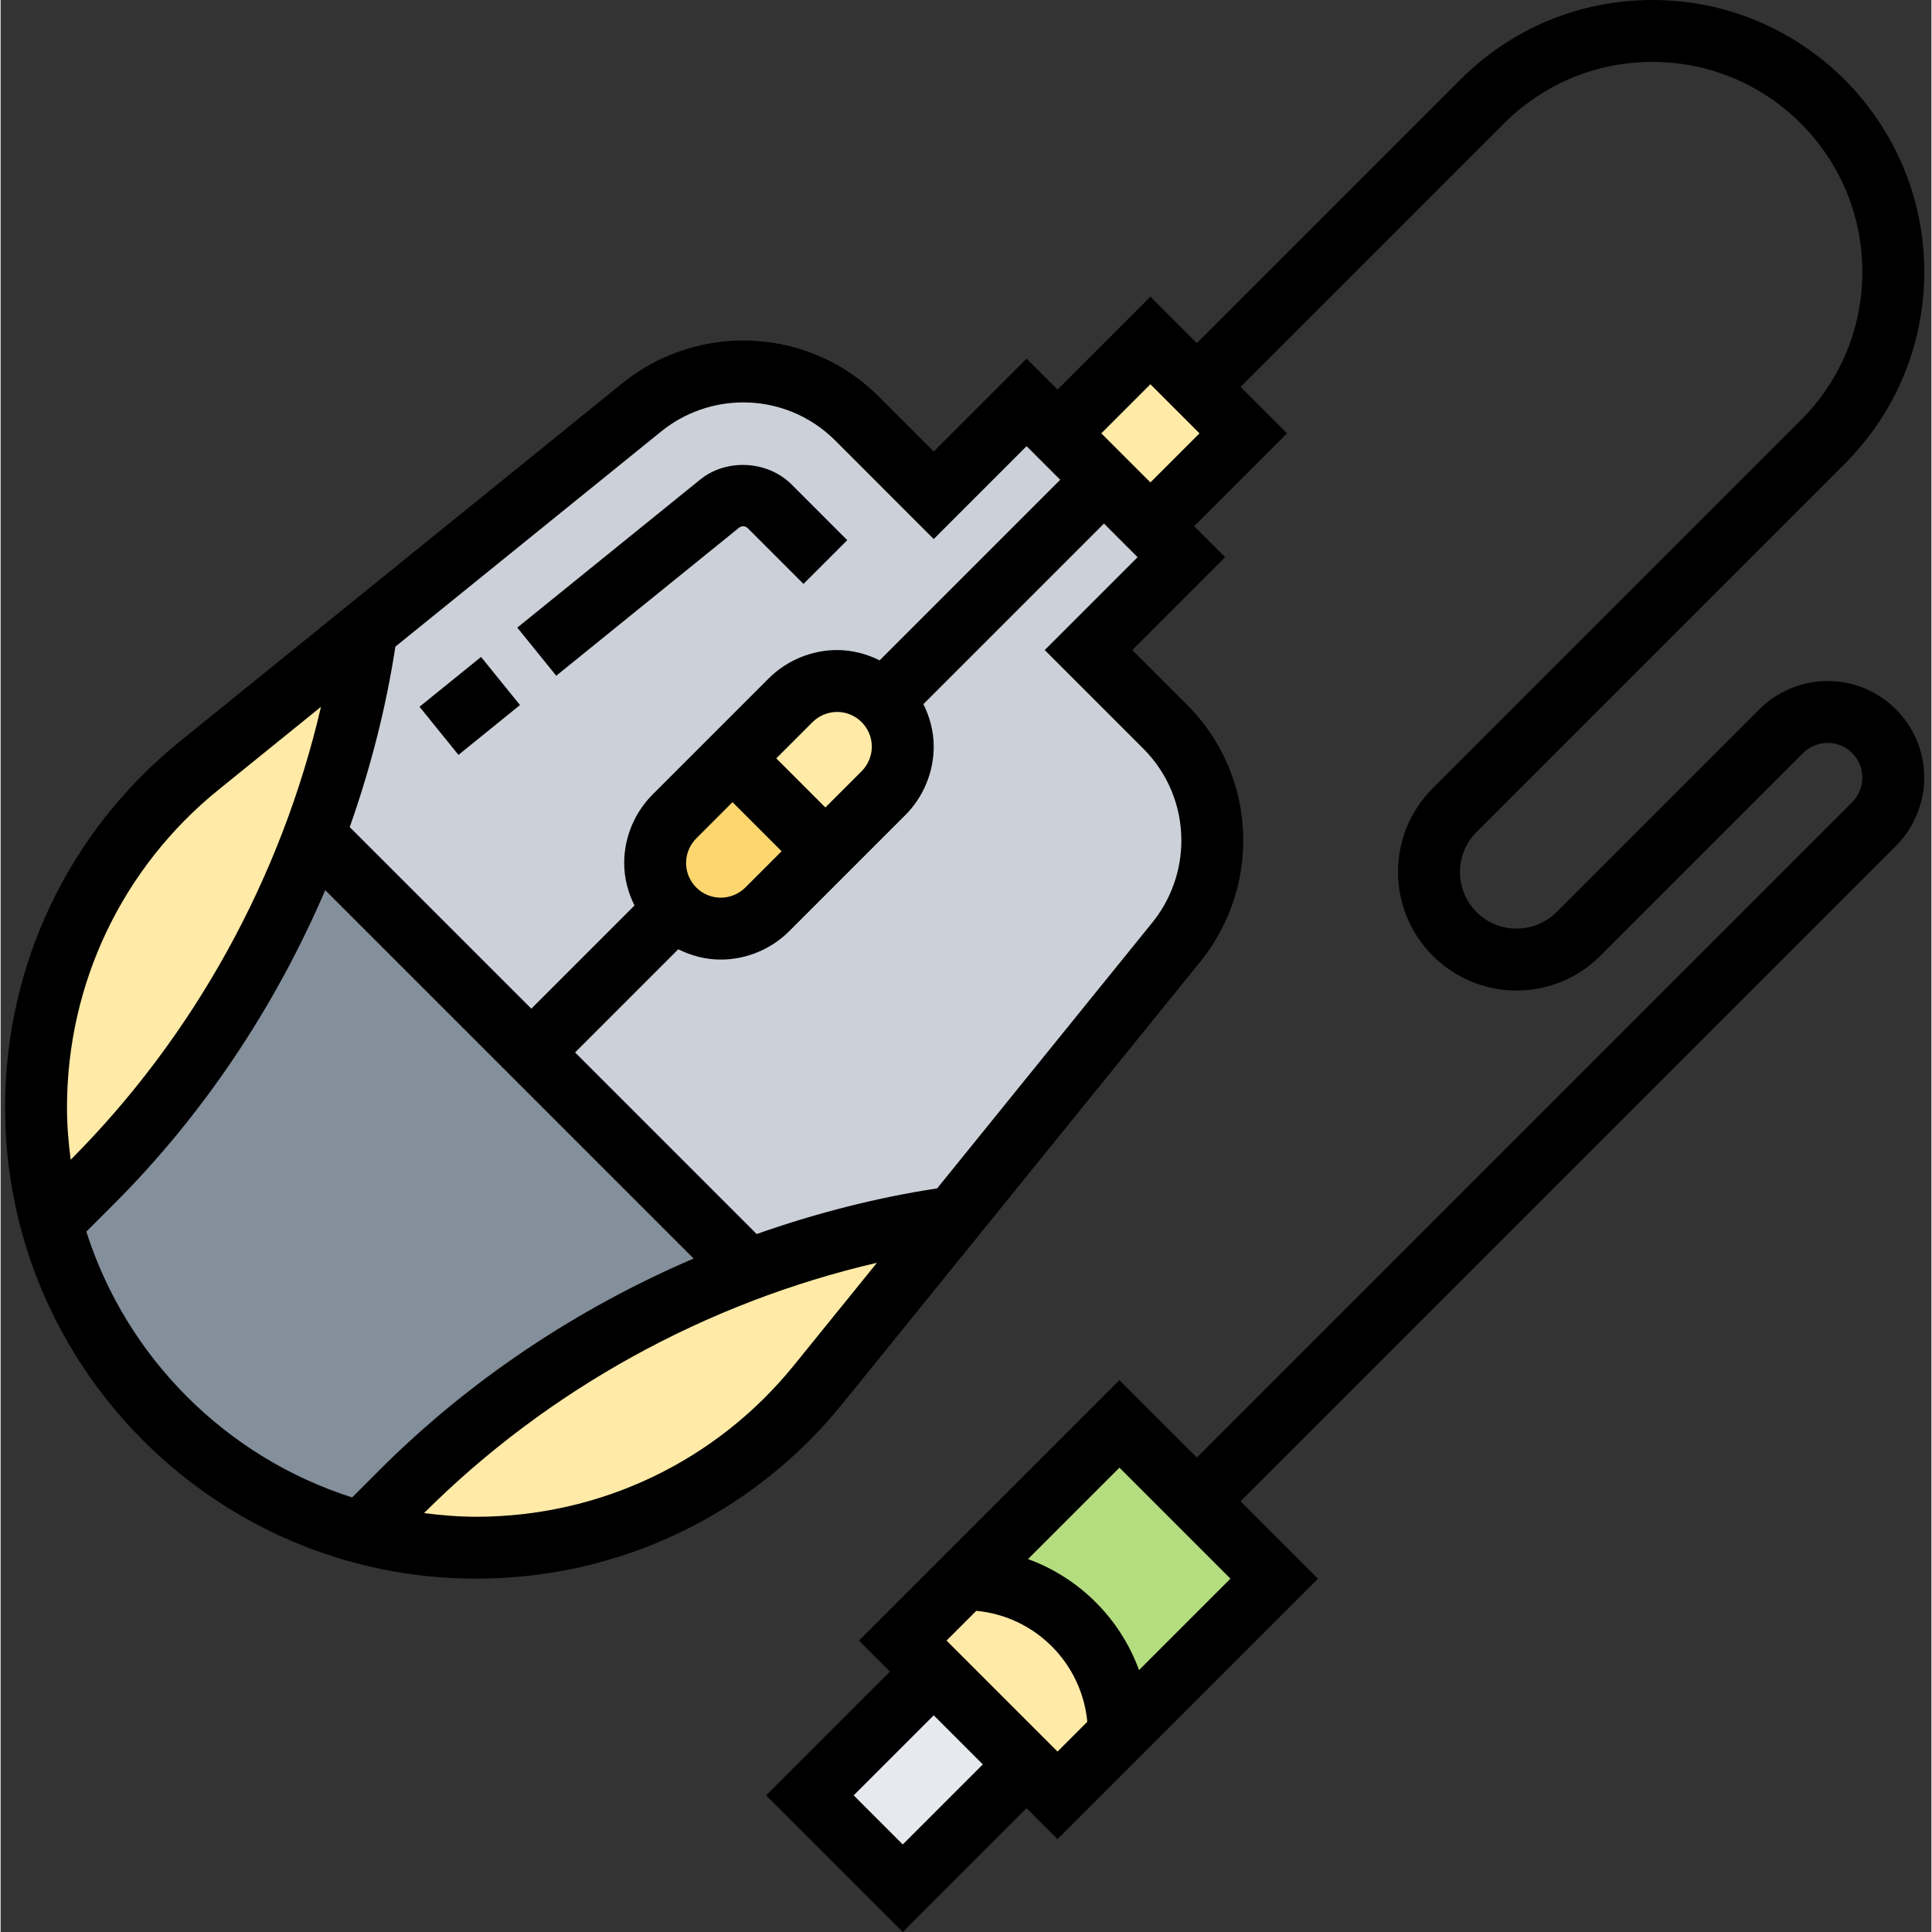 <svg height="499pt" viewBox="-1 0 499 499.312" width="499pt" xmlns="http://www.w3.org/2000/svg"><rect x="-1" y="0" width="499" height="499.312" fill="#333333" stroke="none"/><path d="m136.156 272 56 56c-33.359 12.398-63.922 31.922-89.52 57.52l-10.402 10.402v.078c-19.512-5.199-36.871-15.441-50.719-29.359-13.918-13.84-24.16-31.199-29.359-50.719h.078l10.402-10.402c25.598-25.598 45.121-56.16 57.52-89.52zm0 0" fill="#838f9b"/><path d="m102.637 385.52c25.598-25.598 56.16-45.129 89.52-57.52 17.121-6.398 34.961-10.961 53.199-13.52l-35.047 43.367c-10.801 13.359-24.312 23.832-39.441 31.039-15.109 7.273-31.832 11.113-48.953 11.113-10.316 0-20.23-1.359-29.68-4v-.078zm0 0" fill="#ffeaa7"/><path d="m22.637 305.52-10.402 10.402h-.078l-4-29.684c0-34.316 15.52-66.805 42.152-88.398l43.367-35.047c-2.559 18.246-7.121 36.086-13.52 53.207-12.398 33.359-31.922 63.922-57.52 89.52zm0 0" fill="#ffeaa7"/><path d="m299.914 187.762-19.758-19.762 24-24-20-20-148 148 56 54.77c17.121-6.41 34.961-6.77 53.199-14.77h.082l57.438-69.801c6-7.359 9.281-16.023 9.281-25.535 0-11.039-4.398-21.062-12.242-28.902zm0 0" fill="#ccd1d9"/><path d="m272.156 112-8-8-24 24-19.762-19.762c-7.84-7.84-18.48-12.238-29.52-12.238-9.512 0-17.559 3.281-24.918 9.281l-69.801 57.438v.082c-8 18.238-8.359 36.086-14.77 53.199l55.387 56 36.656-36.961 53.918-54.078 56.879-56.961zm0 0" fill="#ccd1d9"/><path d="m320.156 112-24 24-24-24 24-24zm0 0" fill="#ffeaa7"/><path d="m227.195 180.961c3.039 3.039 4.961 7.359 4.961 12 0 4.48-1.762 8.801-4.961 12l-15.039 15.039-24-24 15.039-15.039c3.199-3.199 7.52-4.961 12-4.961 4.641 0 8.961 1.922 12 4.961zm0 0" fill="#ffeaa7"/><path d="m197.117 235.039c-3.203 3.199-7.52 4.961-12 4.961-4.641 0-8.961-1.922-12-4.961-3.043-3.039-4.961-7.359-4.961-12 0-4.48 1.758-8.801 4.961-12l15.039-15.039 24 24zm0 0" fill="#fcd770"/><path d="m328.156 408-40 40c0-22.078-17.922-40-40-40l40-40zm0 0" fill="#b4dd7f"/><path d="m288.156 448-16 16-40-40 16-16c22.078 0 40 17.922 40 40zm0 0" fill="#ffeaa7"/><path d="m208.156 463.996 32-32 24 24.004-32 32zm0 0" fill="#e6e9ed"/><path d="m189.875 136.359c.625-.496 1.625-.457 2.199.129l14.426 14.422 11.312-11.309-14.434-14.441c-6.223-6.176-16.84-6.695-23.582-1.215l-47.266 38.254 10.066 12.441zm0 0"/><path d="m107.262 182.656 15.906-12.875 10.066 12.434-15.906 12.879zm0 0"/><path d="m471.188 176c-6.574 0-13.008 2.664-17.656 7.312l-52.406 52.406c-2.723 2.723-6.488 4.281-10.344 4.281-8.066 0-14.625-6.559-14.625-14.625 0-3.848 1.559-7.621 4.281-10.344l95.152-95.152c13.262-13.262 20.566-30.895 20.566-49.656 0-38.719-31.504-70.223-70.223-70.223-18.762 0-36.395 7.305-49.656 20.566l-68.121 68.121-12-12-24 24-8-8-24 24-14.145-14.145c-9.375-9.375-21.848-14.543-35.105-14.543-11.344 0-22.445 3.93-31.238 11.062l-114.367 92.578c-28.688 23.223-45.145 57.711-45.145 94.617 0 67.133 54.609 121.742 121.734 121.742 36.914 0 71.402-16.457 94.625-45.145l92.578-114.359c7.133-8.801 11.062-19.902 11.062-31.25 0-13.254-5.168-25.727-14.543-35.109l-14.145-14.137 24-24-8-8 24-24-12-12 68.121-68.121c10.238-10.238 23.855-15.879 38.344-15.879 29.895 0 54.223 24.328 54.223 54.223 0 14.488-5.641 28.105-15.879 38.344l-95.152 95.152c-5.785 5.785-8.969 13.473-8.969 21.656 0 16.883 13.742 30.625 30.625 30.625 8.176 0 15.871-3.184 21.656-8.969l52.406-52.406c1.672-1.672 3.984-2.625 6.344-2.625 4.945 0 8.969 4.023 8.969 8.969 0 2.359-.953 4.672-2.625 6.344l-169.375 169.375-20-20-67.312 67.312 8 8-32 32 35.312 35.312 32-32 8 8 67.312-67.312-20-20 169.375-169.375c4.648-4.648 7.312-11.082 7.312-17.656 0-13.77-11.199-24.969-24.969-24.969zm-301.457-64.496c5.961-4.84 13.488-7.504 21.176-7.504 8.984 0 17.441 3.504 23.801 9.855l25.449 25.457 24-24 8.688 8.688-46.664 46.664c-3.328-1.648-7.031-2.664-10.992-2.664-6.574 0-13.008 2.664-17.656 7.312l-30.062 30.062c-4.648 4.648-7.312 11.082-7.312 17.656 0 3.961 1.016 7.664 2.664 10.992l-26.664 26.664-46.93-46.926c5.336-15.137 9.363-30.73 11.801-46.648zm6.426 111.527c0-2.359.953-4.672 2.625-6.344l9.375-9.375 12.688 12.688-9.375 9.375c-1.672 1.672-3.984 2.625-6.344 2.625-4.945 0-8.969-4.023-8.969-8.969zm36-14.344-12.688-12.688 9.375-9.375c1.672-1.672 3.984-2.625 6.344-2.625 4.945 0 8.969 4.023 8.969 8.969 0 2.359-.953 4.672-2.625 6.344zm-156.801-4.609 26.441-21.398c-10.234 44.055-32.723 85.016-64.688 117.047-.562-4.422-.953-8.895-.953-13.469 0-32.059 14.289-62.012 39.199-82.18zm-34.199 114.234 7.121-7.121c23.254-23.254 41.68-51 54.621-81.137l95.203 95.203c-30.137 12.941-57.883 31.375-81.137 54.621l-7.121 7.121c-32.559-10.383-58.305-36.129-68.688-68.688zm182.918 34.488c-20.168 24.91-50.125 39.199-82.184 39.199-4.566 0-9.039-.391-13.453-.953 32.023-31.969 72.984-54.453 117.047-64.688zm64.77-184.801 25.457 25.457c6.352 6.359 9.855 14.809 9.855 23.789 0 7.691-2.664 15.211-7.504 21.18l-55.609 68.703c-15.918 2.438-31.512 6.465-46.648 11.801l-46.926-46.93 26.664-26.664c3.328 1.648 7.031 2.664 10.992 2.664 6.574 0 13.008-2.664 17.656-7.312l30.062-30.062c4.648-4.648 7.312-11.082 7.312-17.656 0-3.961-1.016-7.664-2.664-10.992l46.664-46.664 8.688 8.688zm27.312-43.312-12.688-12.688 12.688-12.688 12.688 12.688zm-64 352-12.688-12.688 20.688-20.688 12.688 12.688zm11.312-52.688 7.695-7.695c15.215 1.449 27.238 13.473 28.688 28.688l-7.695 7.695zm49.75 7.625c-4.848-13.297-15.391-23.84-28.688-28.688l23.625-23.625 28.688 28.688zm0 0"/></svg>